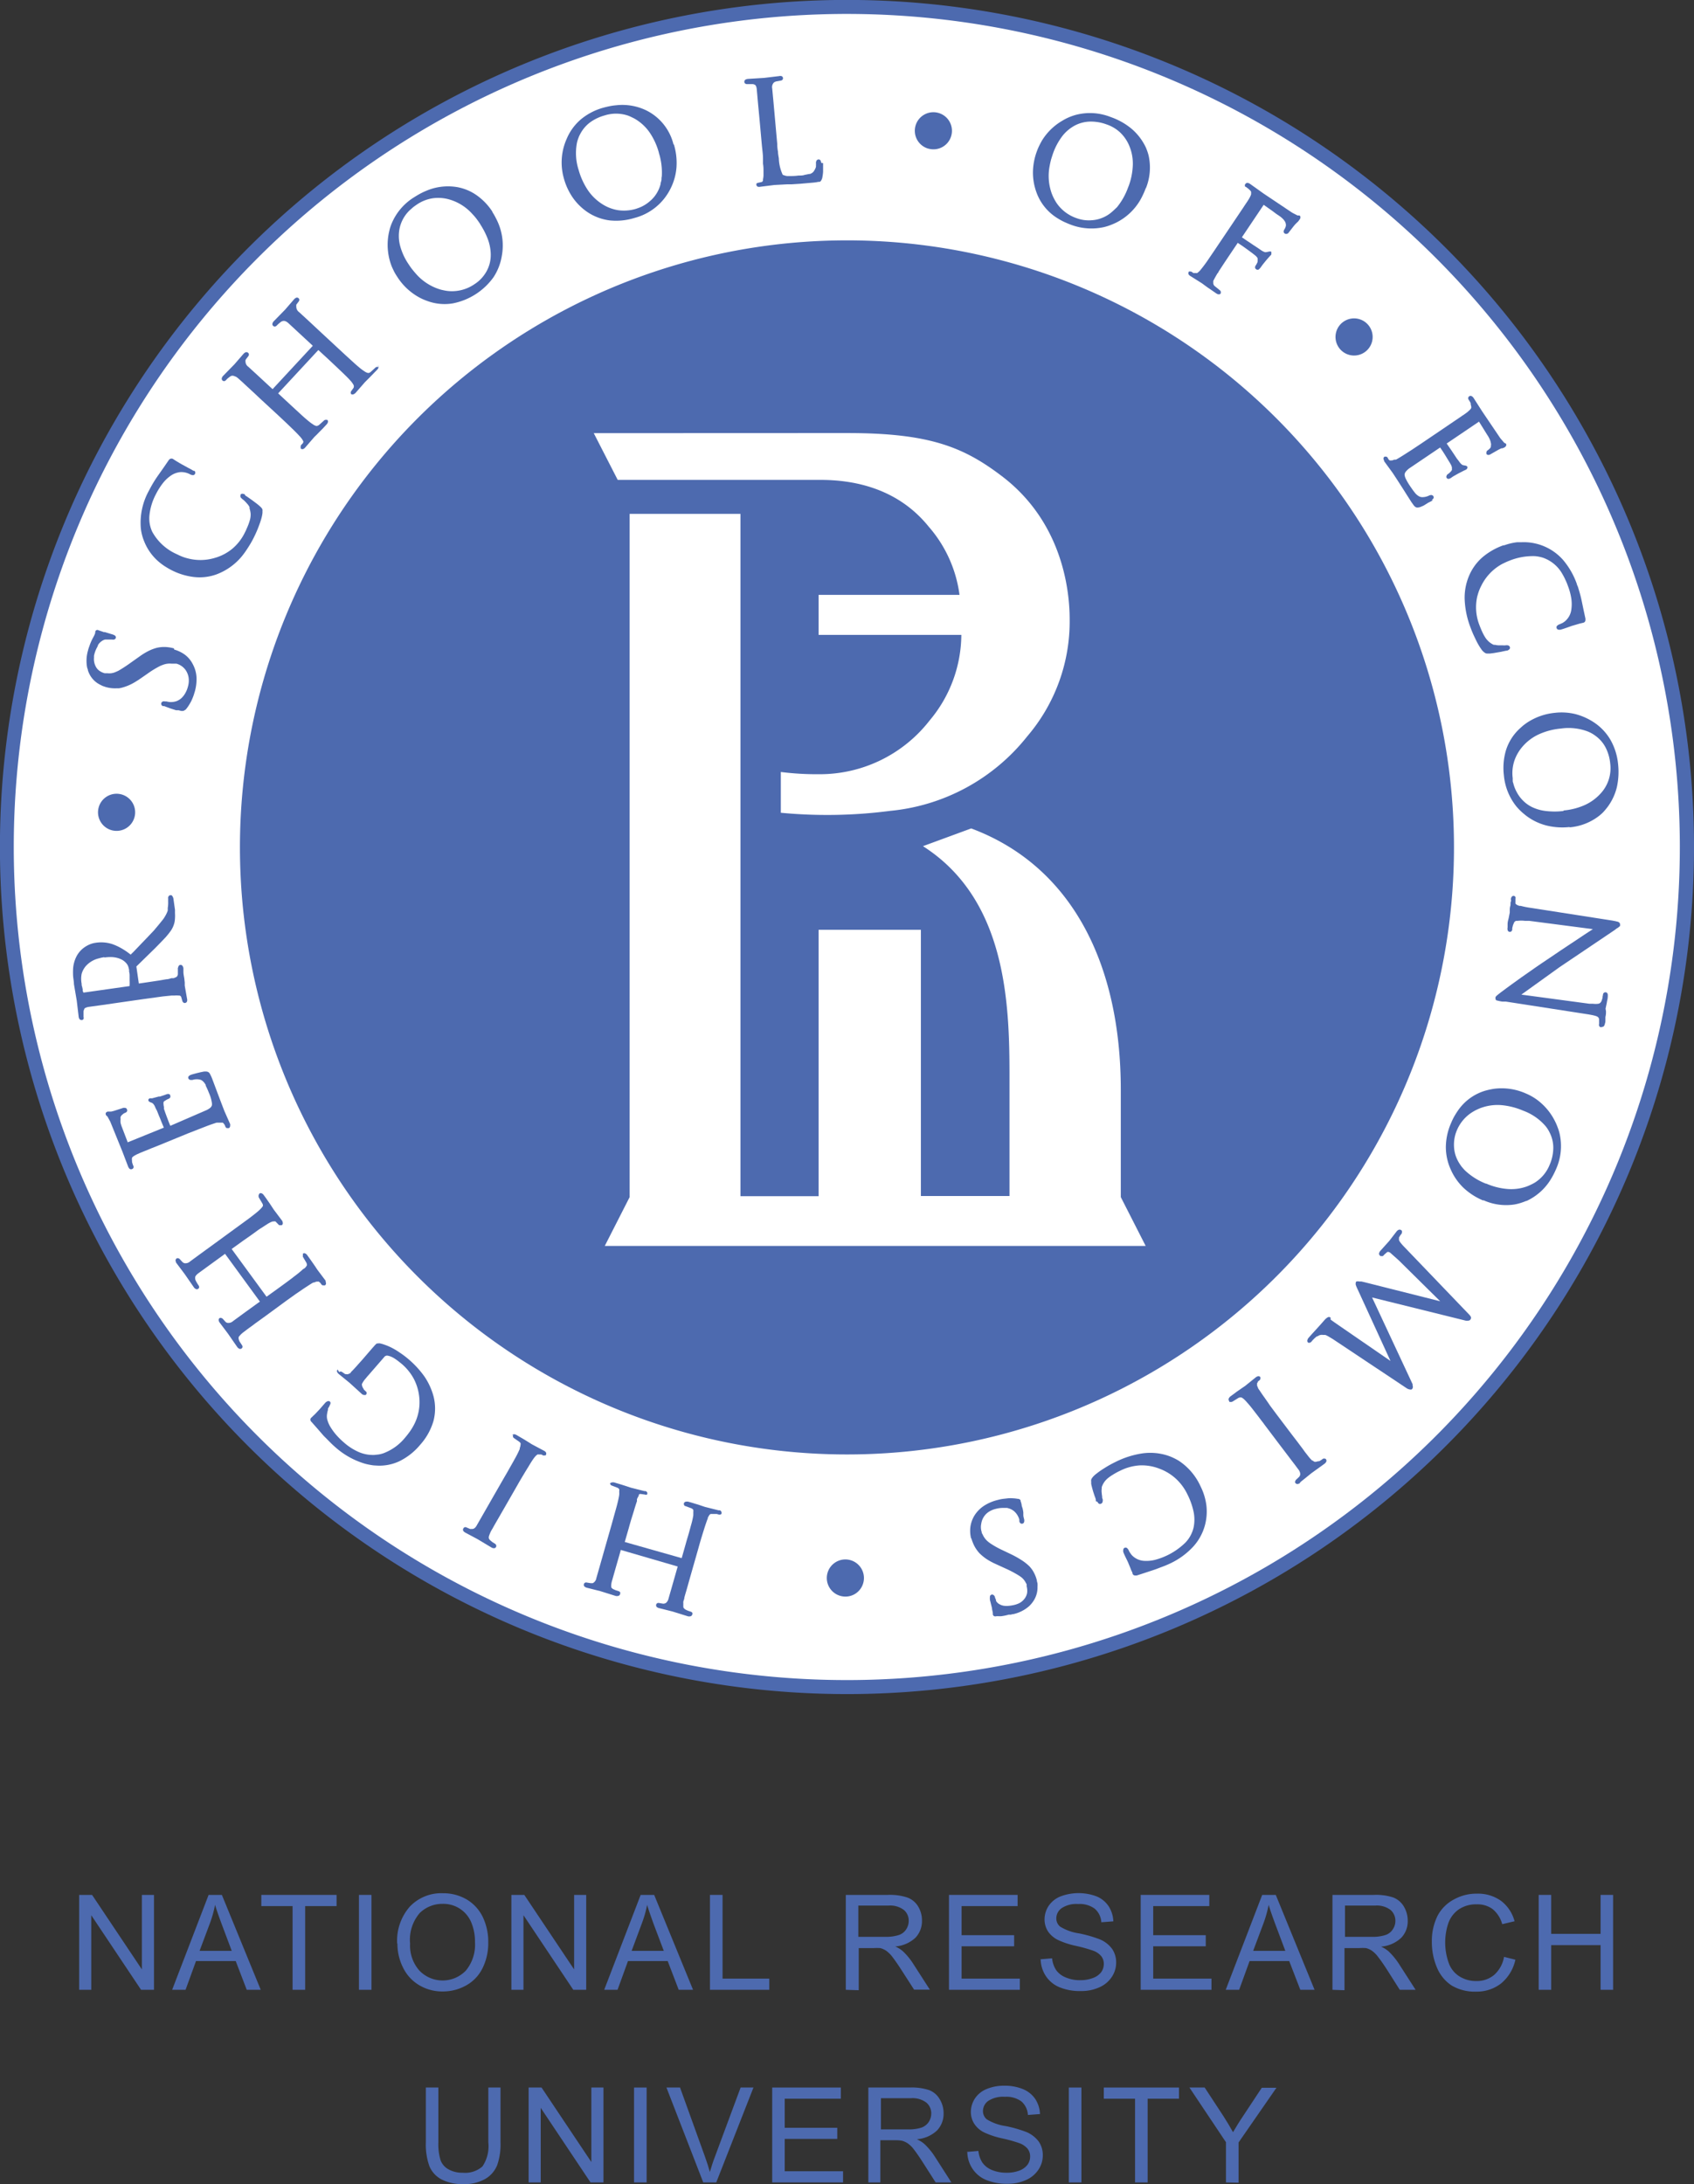 <svg id="Layer_1" data-name="Layer 1" xmlns="http://www.w3.org/2000/svg" viewBox="0 0 204.39 263.51"><rect x="0" y="0" width="204.39" height="263.51" fill="#333333" stroke="none"/><defs><style>.cls-1,.cls-3{fill:#4d6aaf;}.cls-1,.cls-2{fill-rule:evenodd;}.cls-2{fill:#fff;}</style></defs><title>logo_с_hse_cmyk_e</title><path class="cls-1" d="M586.92,482.39a102.2,102.2,0,1,1,101.7-102.68,102.2,102.2,0,0,1-101.7,102.68Z" transform="translate(-484.23 -278)"/><path class="cls-2" d="M586.91,480.7a100.51,100.51,0,1,1,100-101,100.52,100.52,0,0,1-100,101Z" transform="translate(-484.23 -278)"/><path class="cls-1" d="M497.68,378.16a2.24,2.24,0,1,1,2.77-1.54,2.24,2.24,0,0,1-2.77,1.54Z" transform="translate(-484.23 -278)"/><path class="cls-1" d="M585.61,470.54a2.24,2.24,0,1,1,2.77-1.53,2.23,2.23,0,0,1-2.77,1.53Z" transform="translate(-484.23 -278)"/><path class="cls-1" d="M596.22,295.93A2.24,2.24,0,1,1,599,294.4a2.23,2.23,0,0,1-2.76,1.53Z" transform="translate(-484.23 -278)"/><path class="cls-3" d="M583.54,297.68v0h0v.07h0v.1h0c0,.15,0,.35,0,.6v0h0v.14h0v.14h0a5,5,0,0,1-.08.62h0a1,1,0,0,1-.11.35h0a.5.5,0,0,1-.21.24h0l-.08,0-.09,0h0a5,5,0,0,1-.71.1l-1.46.13-1.09.07h-.28l-.26,0-1.51.08-1.68.21h0a.68.68,0,0,1-.3,0h0a.28.28,0,0,1-.19-.25v-.06l0-.05v0h0v0h0l0,0h0a.31.31,0,0,1,.19-.11l.49-.11h0l0,0h0a.36.36,0,0,0,.12-.18h0a.11.11,0,0,1,0-.06s0,0,0-.08a2.58,2.58,0,0,0,.06-.46h0c0-.13,0-.32,0-.55s0-.52-.06-.87v0l0-.29,0-.3c0-.56-.09-1.12-.14-1.67l-.27-3-.19-2-.15-1.68a1.59,1.59,0,0,0-.06-.34.72.72,0,0,0-.12-.21h0l0,0,0,0a.67.67,0,0,0-.3-.11h0l-.32,0-.35,0h0a.38.38,0,0,1-.22-.05.25.25,0,0,1-.13-.21h0a.3.3,0,0,1,.15-.29h0a.78.78,0,0,1,.28-.08h0l1.94-.12,1.84-.22h0a.53.53,0,0,1,.26,0,.27.27,0,0,1,.19.23h0a.26.26,0,0,1-.09.24h0a.4.4,0,0,1-.2.08l-.56.1h0l-.13.05-.11.07a.79.79,0,0,0-.21.72h0l.14,1.49.2,2.22.27,3h0q0,.48.09.93c0,.29.07.56.1.8a5.06,5.06,0,0,0,.48,2h0l0,0,.06,0a1.57,1.57,0,0,0,.47.13h.31c.27,0,.63,0,1.06-.06.28,0,.52,0,.74-.08l.54-.11h0l.11,0h0l.1-.05a.81.81,0,0,0,.39-.34h0l.12-.21h0a2.6,2.6,0,0,0,.1-.25h0v0h0l0-.08h0l0-.07a2.3,2.3,0,0,0,0-.32.54.54,0,0,1,.06-.27h0a.28.28,0,0,1,.24-.16h0a.26.26,0,0,1,.27.16.7.7,0,0,1,.06.25Z" transform="translate(-484.23 -278)"/><path class="cls-3" d="M565.53,295.4a7.68,7.68,0,0,1,.32,2.81,6.85,6.85,0,0,1-.75,2.61h0a6.73,6.73,0,0,1-4.33,3.48,7.51,7.51,0,0,1-3,.29,6.25,6.25,0,0,1-2.66-1h0a6.89,6.89,0,0,1-1.76-1.73,7.68,7.68,0,0,1-1.08-2.31h0c-.06-.23-.12-.45-.16-.68s-.07-.45-.09-.68h0a7,7,0,0,1,.58-3.43,6.28,6.28,0,0,1,1.73-2.37A7.25,7.25,0,0,1,557,291h0c.27-.07.54-.14.8-.19a7,7,0,0,1,.78-.11,6.63,6.63,0,0,1,3.69.65,6.24,6.24,0,0,1,3.23,4.11Zm-1.81,1a8.09,8.09,0,0,0-1.09-2.39,5.58,5.58,0,0,0-1.66-1.59h0a4.11,4.11,0,0,0-.51-.27,3.74,3.74,0,0,0-.51-.22h0a4.54,4.54,0,0,0-2.78,0,5.43,5.43,0,0,0-1.79.87,4.15,4.15,0,0,0-1.16,1.4v0a3.16,3.16,0,0,0-.22.5,3.68,3.68,0,0,0-.16.54,6.6,6.6,0,0,0,.21,3.28,8.49,8.49,0,0,0,1.1,2.41,5.89,5.89,0,0,0,1.66,1.64,5,5,0,0,0,2,.79,5.08,5.08,0,0,0,2.14-.16h0l.26-.09.24-.09a4.41,4.41,0,0,0,1.15-.71h0l.27-.24.24-.26a4,4,0,0,0,.82-1.59h0c0-.15.07-.3.1-.46s0-.32.05-.48a7.89,7.89,0,0,0-.35-2.82Z" transform="translate(-484.23 -278)"/><path class="cls-3" d="M543.61,303.54h0a6.71,6.71,0,0,1,.42.72,7.79,7.79,0,0,1,.34.72,6.92,6.92,0,0,1,.41,3.87,6.64,6.64,0,0,1-1,2.59,7.91,7.91,0,0,1-4.9,3.16h0a6,6,0,0,1-2.84-.2h0c-.22-.07-.43-.15-.65-.24a5.92,5.92,0,0,1-.62-.3h0a7.28,7.28,0,0,1-2.62-2.48h0q-.2-.3-.36-.6c-.1-.21-.2-.41-.29-.62a7.17,7.17,0,0,1-.45-3.46h0a6.81,6.81,0,0,1,.15-.83,5.16,5.16,0,0,1,.24-.79,6.81,6.81,0,0,1,2.77-3.29h0c.24-.15.47-.29.71-.42a7.79,7.79,0,0,1,.72-.34,6.66,6.66,0,0,1,3.72-.46,5.88,5.88,0,0,1,2.4,1,7.25,7.25,0,0,1,1.9,2Zm-1.43,1.51h0c-.15-.23-.3-.44-.45-.64a5.6,5.6,0,0,0-.49-.57,5.92,5.92,0,0,0-2.85-1.79h0a4.8,4.8,0,0,0-2-.12,4.63,4.63,0,0,0-1.82.72h0c-.17.11-.33.23-.48.34l-.43.38a4.25,4.25,0,0,0-1.24,2.3,4.63,4.63,0,0,0,.09,2,7.31,7.31,0,0,0,1,2.18h0c.15.23.3.45.46.65s.32.39.48.57a6.29,6.29,0,0,0,2.88,1.85h0c.2.06.41.1.61.14s.41.06.61.07a4.8,4.8,0,0,0,2.91-.83h0l.22-.15.21-.16a4.36,4.36,0,0,0,.89-1h0a4.08,4.08,0,0,0,.52-1.15,4.29,4.29,0,0,0,.14-1.25h0a5.64,5.64,0,0,0-.34-1.71,9.16,9.16,0,0,0-.94-1.84Z" transform="translate(-484.23 -278)"/><path class="cls-3" d="M529.81,322.05a.28.28,0,0,1,.08.31.55.55,0,0,1-.16.25h0l-.14.15h0l-.14.14-.6.62h0l-.32.32h0l-.27.27-1.11,1.27h0a.64.64,0,0,1-.23.17h0a.27.27,0,0,1-.3,0h0l-.05,0v-.06a.31.31,0,0,1,.06-.33l.28-.4v0h0v-.06h0a.36.36,0,0,0,0-.2h0a1.1,1.1,0,0,0-.13-.23h0a2,2,0,0,0-.21-.28h0l-.08-.09-.1-.11c-.19-.21-.47-.48-.82-.82l-.79-.75-.87-.82-1.27-1.17-4.85,5.23,1.26,1.17.8.74.76.7h0l.2.18h0l.19.17h0c.31.27.57.48.77.63h0l.12.08.1.07h0a1.13,1.13,0,0,0,.39.19h.09a.57.57,0,0,0,.28-.14l.57-.51a.31.31,0,0,1,.17-.09h.22l0,0h0a.28.28,0,0,1,.08.3h0a.61.61,0,0,1-.15.25h0l-.48.52-.4.4h0l-.32.33-.28.27-1.1,1.27h0a.69.69,0,0,1-.23.18.31.31,0,0,1-.32-.06l0,0V332a.44.44,0,0,1,0-.16.37.37,0,0,1,.08-.18l.16-.16v0h0l0,0h0l.07-.13h0l0,0v0h0a.33.33,0,0,0,0-.14h0v0l0,0h0a2.94,2.94,0,0,0-.18-.3,3.54,3.54,0,0,0-.33-.38c-.16-.18-.37-.39-.63-.65l-.85-.82-1-.94-2.23-2.06-.71-.67-.52-.48-.38-.35-.28-.26-.21-.2-.17-.15-.37-.33h0a1.42,1.42,0,0,0-.22-.16h0l-.07-.05-.07,0h0a.52.52,0,0,0-.23-.09.43.43,0,0,0-.19,0,.75.75,0,0,0-.2.1l-.25.19a2.72,2.72,0,0,0-.24.24h0a.44.44,0,0,1-.18.11.28.28,0,0,1-.23-.07h0a.28.28,0,0,1-.08-.31.61.61,0,0,1,.15-.25h0l1.36-1.39,1.1-1.27h0a.83.83,0,0,1,.24-.18.31.31,0,0,1,.32.06h0a.28.28,0,0,1,.09.24.41.41,0,0,1-.09.19l-.27.35a.61.61,0,0,0-.05.12h0a.27.27,0,0,0,0,.12.78.78,0,0,0,.34.66l1.09,1,1.63,1.51.21.19,4.85-5.23-.2-.19-1.49-1.38-1.24-1.15a1.56,1.56,0,0,0-.27-.2.79.79,0,0,0-.23-.08h-.12a.63.63,0,0,0-.3.12h0l-.07.05-.07.06a3.6,3.6,0,0,0-.36.33h0a.34.34,0,0,1-.19.11h0a.27.27,0,0,1-.24-.07h0a.28.28,0,0,1-.08-.31h0a.61.61,0,0,1,.15-.25h0l1.36-1.39,1.1-1.27h0a.79.79,0,0,1,.23-.17.27.27,0,0,1,.3.05h0a.25.25,0,0,1,.09.23.37.37,0,0,1-.09.19l-.27.36a.61.61,0,0,0,0,.12h0a.26.26,0,0,0,0,.11.8.8,0,0,0,.34.67l1.09,1,1.63,1.52,2.22,2.06.8.74.76.69c.25.23.46.42.66.58a5.78,5.78,0,0,0,.5.4h0l.12.08.1.07h0a1.35,1.35,0,0,0,.39.19.29.29,0,0,0,.16,0,.57.57,0,0,0,.21-.12l.57-.52a.3.3,0,0,1,.17-.08h.22l0,0Z" transform="translate(-484.23 -278)"/><path class="cls-3" d="M513.81,337.77l.29.19h0l.54.38.56.42h0c.16.13.29.23.37.31h0l.07.06h0l.06.06h0a.79.79,0,0,1,.2.29h0a.8.8,0,0,1,0,.18h0v.23h0a4.34,4.34,0,0,1-.12.61c-.06.22-.14.48-.25.77a13.54,13.54,0,0,1-.7,1.63h0c-.16.32-.33.62-.51.91s-.36.57-.54.82a7.28,7.28,0,0,1-3.46,2.68h0a6,6,0,0,1-2.66.31,7.93,7.93,0,0,1-2.79-.86h0c-.21-.11-.42-.23-.61-.35a5.72,5.72,0,0,1-.57-.39,6.27,6.27,0,0,1-2.05-2.67h0a5.79,5.79,0,0,1-.27-.8,5.64,5.64,0,0,1-.15-.82,8,8,0,0,1,1-4.57c.16-.31.33-.62.51-.92s.38-.6.59-.9l.62-.88.62-.9a.5.5,0,0,1,.21-.2.38.38,0,0,1,.31,0h0l.4.26.42.25h0l.12.07h0l.12.07h0l.66.36h0l.14.08h0l.14.07h0a3.87,3.87,0,0,1,.48.28h0s.05,0,.06,0l.05,0h0a.28.28,0,0,1,.09.37.27.27,0,0,1-.31.15h0a.87.87,0,0,1-.32-.11,2.19,2.19,0,0,0-1.14-.25,2.42,2.42,0,0,0-1.14.42h0a4.36,4.36,0,0,0-.95.89,7.94,7.94,0,0,0-.85,1.34,7,7,0,0,0-.78,2.48,3.79,3.79,0,0,0,.33,2.07,6.26,6.26,0,0,0,3,2.72h0a6.64,6.64,0,0,0,.62.28,5.1,5.1,0,0,0,.63.2,6,6,0,0,0,3.3-.05,5.79,5.79,0,0,0,2.13-1.12,5.93,5.93,0,0,0,1.49-1.93h0l.13-.26h0l.11-.26a6.64,6.64,0,0,0,.4-1.11,2.39,2.39,0,0,0,.06-.65,2.83,2.83,0,0,0-.13-.63h0l0-.08h0l0-.08a1.79,1.79,0,0,0-.32-.45c-.1-.12-.2-.22-.29-.31a2,2,0,0,0-.24-.2h0l-.07-.06-.06-.06a.33.33,0,0,1-.1-.39h0a.21.21,0,0,0,0-.06h0a.28.28,0,0,1,.22-.09.63.63,0,0,1,.21.05l.06,0Z" transform="translate(-484.23 -278)"/><path class="cls-3" d="M505.25,356.37a4,4,0,0,1,1.34.66,3.33,3.33,0,0,1,.91,1.12h0a3.75,3.75,0,0,1,.44,1.56,5.43,5.43,0,0,1-.22,1.78h0l-.06.18a1.54,1.54,0,0,1-.05.17,6.71,6.71,0,0,1-.34.82c-.1.18-.2.35-.31.52a4.17,4.17,0,0,1-.36.47l0,0h0l0,0h0l-.05,0a.37.37,0,0,1-.25.12h0a.63.63,0,0,1-.22,0h0l-.31-.08h0l-.16,0h0l-.14,0h0l-.63-.2-.81-.3h0l-.08,0h0l-.07,0a.3.3,0,0,1-.19-.36.29.29,0,0,1,.2-.2.43.43,0,0,1,.25,0h0l.1,0,.09,0h0a2.22,2.22,0,0,0,.38.07h0a2.12,2.12,0,0,0,.77-.09,1.82,1.82,0,0,0,.65-.39,2.42,2.42,0,0,0,.45-.58,3.1,3.1,0,0,0,.32-.78,2.62,2.62,0,0,0,.1-1,2.17,2.17,0,0,0-.27-.85h0a2,2,0,0,0-.12-.19,2,2,0,0,0-1.1-.75h0l-.19,0-.21,0-.2,0a2.31,2.31,0,0,0-.87.09h0l-.2.07-.23.09a11,11,0,0,0-1.47.88h0l-.82.57h0l-.38.26-.37.23a6,6,0,0,1-1.71.73h0l-.26.05-.26,0a4,4,0,0,1-1.35-.15h0l-.38-.13h0l-.34-.17a2.86,2.86,0,0,1-1.29-1.35h0v0h0a3.65,3.65,0,0,1-.14-.35c0-.12-.07-.24-.1-.37a4.42,4.42,0,0,1,.13-2.11h0c0-.08.05-.16.07-.24s.05-.14.08-.23h0a6.06,6.06,0,0,1,.47-1.06h0l.05-.1h0l.05-.09h0a2.7,2.7,0,0,0,.13-.33h0l0-.06a.14.14,0,0,0,0-.06h0A.27.27,0,0,1,496,354h0l.25.09h0l.36.12h0l.13.05.13,0h0l.85.26h0a1.33,1.33,0,0,1,.33.13.28.28,0,0,1,.15.32h0a.27.27,0,0,1-.21.19.51.51,0,0,1-.25,0h-.12l-.29,0h-.17l-.24,0h0a1.1,1.1,0,0,0-.4.18,1.56,1.56,0,0,0-.36.33h0l-.09.12h0L496,356a3.66,3.66,0,0,0-.38.91v0h0a2.25,2.25,0,0,0-.05.22h0l0,.22a1.92,1.92,0,0,0,.18,1h0a1.45,1.45,0,0,0,.43.55,2,2,0,0,0,.69.33h0l.18,0,.18,0a1.84,1.84,0,0,0,.87-.12h0l.19-.08h0l.22-.1a16.84,16.84,0,0,0,1.53-1l1.06-.75h0a7.59,7.59,0,0,1,1.05-.64,5.11,5.11,0,0,1,1-.38,3.92,3.92,0,0,1,1-.1,4.5,4.5,0,0,1,1.07.17Z" transform="translate(-484.23 -278)"/><path class="cls-3" d="M505.73,394.77c0-.15.07-.33.24-.35a.27.27,0,0,1,.29.13h0a.61.61,0,0,1,.1.28h0l0,.21h0l0,.2c0,.33.08.61.11.84h0l.05.46h0l0,.38.28,1.59h0a.55.55,0,0,1,0,.29h0a.29.29,0,0,1-.24.21h-.06l-.05,0a.43.43,0,0,1-.13-.09h0a.29.29,0,0,1-.09-.16l-.14-.48a.23.23,0,0,0-.07-.1.37.37,0,0,0-.14-.07h0l-.07,0h-.07a2,2,0,0,0-.44,0h-.19l-.16,0h0l-1.08.11-2.26.31-3,.43-2,.29-1.67.23a1.31,1.31,0,0,0-.33.09.56.56,0,0,0-.2.12h0l0,0h0l0,.05h0a.6.6,0,0,0-.1.31c0,.1,0,.2,0,.31s0,.23,0,.35h0a.32.32,0,0,1,0,.22.25.25,0,0,1-.21.14h0c-.21,0-.34-.11-.38-.41h0l-.23-1.93-.34-2h0c0-.34-.08-.66-.1-1a7.84,7.84,0,0,1,0-.84,3.53,3.53,0,0,1,.13-.78,3.75,3.75,0,0,1,.3-.76h0a3.08,3.08,0,0,1,.32-.48,3.19,3.19,0,0,1,.45-.45h0a3.39,3.39,0,0,1,.72-.44,2.75,2.75,0,0,1,.79-.23,4.33,4.33,0,0,1,2.06.17h0l.31.12.31.14a8.27,8.27,0,0,1,1.56,1l.09-.1.22-.21,1.07-1.12h0l.29-.3.25-.26.77-.81h0l.14-.15h0l.13-.16c.24-.28.49-.58.76-.92a3.76,3.76,0,0,0,.46-.66,3.19,3.19,0,0,0,.29-.63h0l0-.1,0-.11,0-.11h0a3,3,0,0,0,.05-.52h0a.17.17,0,0,0,0-.1h0v-.18h0c0-.07,0-.14,0-.19h0a.88.88,0,0,0,0-.16.38.38,0,0,1,.07-.28.26.26,0,0,1,.19-.1.25.25,0,0,1,.12,0,.18.18,0,0,1,.09.06h0a.83.83,0,0,1,.18.47l.17,1.21h0v0a.74.74,0,0,1,0,.19.9.9,0,0,1,0,.18,5.13,5.13,0,0,1,0,.72,3.05,3.05,0,0,1-.05.41h0a3.17,3.17,0,0,1-.12.41,3,3,0,0,1-.3.59,7.94,7.94,0,0,1-.51.66h0l-.1.12h0l-.13.14h0c-.26.28-.65.68-1.18,1.22h0l-2.26,2.21h0v0h0a.13.13,0,0,0,0,.06h0l.29,2,.36-.05,1.08-.16,1-.15.87-.15c.25,0,.46-.09.62-.13h0l.13,0h0l.12,0a1.53,1.53,0,0,0,.4-.18h0a.49.49,0,0,0,.13-.38h0l0-.76Zm-8.87-1.3h0l-.42.08-.38.1a3.07,3.07,0,0,0-1.47.9,2.51,2.51,0,0,0-.51.95,3.13,3.13,0,0,0,0,1.19c0,.12,0,.23.06.35a3,3,0,0,0,.07.32h0l0,.08,0,.08h0a1,1,0,0,0,.09.24h0l5.57-.79h0l0-.06h0v0a.13.13,0,0,0,0-.06,5,5,0,0,0,0-.53c0-.17,0-.35,0-.53s0-.36-.06-.54h0l0-.1h0l0-.11h0a3.52,3.52,0,0,0-.11-.44,1.34,1.34,0,0,0-.12-.24h0a1.37,1.37,0,0,0-.19-.23h0a1.81,1.81,0,0,0-.43-.33,2.6,2.6,0,0,0-.58-.23,3.22,3.22,0,0,0-.73-.1,5.38,5.38,0,0,0-.87.06Z" transform="translate(-484.23 -278)"/><path class="cls-3" d="M507.17,407.71l.3-.1.48-.13h0l.5-.12.4-.08h.2a.56.56,0,0,1,.41.14,1.21,1.21,0,0,1,.16.26,4.5,4.5,0,0,1,.19.42h0l.35.93h0l.3.8c.47,1.25.76,2,.85,2.23l.68,1.54h0v0h0a.54.54,0,0,1,0,.26.26.26,0,0,1-.16.25h0l-.06,0h-.15a.27.27,0,0,1-.19-.17h0l-.09-.22-.08-.11h0l-.06-.08-.09-.08h0l-.09,0h-.17l-.27,0h0l-.09,0-.13,0c-.25.08-.62.2-1.1.38h0l-1.11.43-1.28.5-2.8,1.15-.91.37-.66.26-.48.2-.35.14-.27.11-.2.08-.45.2-.25.13h0l-.24.16h0l-.1.11h0l0,0s0,0,0,.05a.77.77,0,0,0,0,.31h0v.08h0l0,.08h0a3.49,3.49,0,0,0,.15.46.27.27,0,0,1-.15.4.28.28,0,0,1-.31-.05h0a.83.83,0,0,1-.16-.25h0l-.69-1.81h0l-1.46-3.6-.34-.63-.08-.07-.1-.08,0,0,0-.05a.24.24,0,0,1,0-.27.5.5,0,0,1,.2-.13h0l.11,0,.19,0h.13a3.75,3.75,0,0,0,.39-.1l1.08-.35h0c.22,0,.36,0,.42.17a.28.28,0,0,1,0,.28.46.46,0,0,1-.2.15h0a.84.84,0,0,0-.23.12l-.2.17h0a.86.86,0,0,0-.13.2.71.71,0,0,0,0,.26h0a2,2,0,0,0,0,.47,4,4,0,0,0,.18.56h0l.68,1.78,4.36-1.77-.3-.72-.1-.26-.09-.22-.09-.21-.25-.63c-.07-.12-.11-.21-.14-.26h0a1.16,1.16,0,0,0-.07-.15,1.22,1.22,0,0,0-.21-.38.54.54,0,0,0-.19-.16l-.25-.1h0a.43.43,0,0,1-.18-.17l0-.06,0-.06h0v0h0l0,0a.33.33,0,0,1,.17-.16h0l.15,0h0l.14,0h0l.78-.21h0l.16,0h0l.14-.05h0c.24-.07.43-.14.59-.2h0l0,0h0a.6.6,0,0,1,.24-.06h0a.3.3,0,0,1,.26.11h0l0,.06h0a.3.3,0,0,1,0,.26.45.45,0,0,1-.18.15h0a1.69,1.69,0,0,0-.27.13h0a.91.91,0,0,0-.19.13h0l-.05,0,0,0h0a.51.51,0,0,0-.11.16h0a.85.85,0,0,0,0,.23,1.32,1.32,0,0,0,.05.32h0l0,.11h0l0,.12h0c.07.22.17.5.29.83h0l.07.19h0l.07.18h0c.11.3.22.58.34.86L509,412a2.26,2.26,0,0,0,.57-.32.67.67,0,0,0,.23-.33h0a.31.31,0,0,0,0-.1h0a.38.38,0,0,0,0-.15,4.43,4.43,0,0,0-.36-1.24h0l-.06-.15h0l-.06-.15h0c-.1-.23-.19-.42-.27-.58h0l0-.09-.05-.08h0a1.6,1.6,0,0,0-.28-.35h0a.34.34,0,0,0-.12-.09.57.57,0,0,0-.13-.08h0a1.7,1.7,0,0,0-1,0h0a.9.9,0,0,1-.27,0,.29.29,0,0,1-.24-.18h0a.25.25,0,0,1,.08-.3h0a.64.64,0,0,1,.22-.13Z" transform="translate(-484.23 -278)"/><path class="cls-3" d="M515.53,422a.29.29,0,0,1,.32,0,.55.55,0,0,1,.21.2c.15.2.29.39.41.57l.33.47h0l.25.38h0l.21.32,1,1.33h0l.05.07h0a.43.43,0,0,1,0,.07h0a.31.31,0,0,1-.08.41l-.05,0h-.22a.21.21,0,0,1-.15-.1l-.34-.35h0l0,0,0,0h0a.39.39,0,0,0-.22,0h0l-.06,0-.07,0a2.35,2.35,0,0,0-.44.2h0l-.11.06-.12.08h0c-.23.14-.55.36-1,.64l-.88.64-1,.7-1.39,1,4.21,5.76,1.39-1,.88-.64.82-.61h0l.21-.17h0l.2-.15c.33-.25.58-.46.77-.63h0l.1-.1L521,431a1.11,1.11,0,0,0,.26-.35h0v0s0,0,0-.05a.59.59,0,0,0-.09-.3l-.39-.66a.31.31,0,0,1,0-.17h0a.45.45,0,0,1,0-.16l0-.06,0,0a.29.29,0,0,1,.32,0,.65.65,0,0,1,.21.2l.41.57.33.47h0l.26.38h0l.21.32h0l1,1.33h0a.35.35,0,0,1,0,.08h0a.43.43,0,0,1,0,.07h0a.31.31,0,0,1-.08.41l-.05,0h-.18a.31.31,0,0,1-.2-.11h0l-.13-.19-.11-.09h0l-.07-.06h0l0,0,0,0h0a.26.26,0,0,0-.15,0l-.16,0-.25.1h0l-.09,0-.12.06h0c-.22.13-.54.34-1,.64l-1,.68-1.12.8-2.44,1.79-.8.58-.57.41h0l-.41.31h0l-.31.22h0l-.23.17-.18.14h0l-.12.09h0l-.12.09h0a3.68,3.68,0,0,0-.35.3h0l-.19.21a.33.33,0,0,0-.07.13h0a.06.06,0,0,1,0,0h0v.06a.58.58,0,0,0,.06.3c0,.09.09.18.14.27l.19.29h0a.37.37,0,0,1,.08.21.26.26,0,0,1-.12.22h0a.29.29,0,0,1-.32,0h0a.65.65,0,0,1-.21-.2h0l-1.1-1.59h0l-1-1.33h0a.59.59,0,0,1-.12-.26.28.28,0,0,1,.1-.29h0a.28.28,0,0,1,.25,0,.36.36,0,0,1,.18.13l.28.31h0a.28.28,0,0,0,.11.08.24.24,0,0,0,.1.05.82.82,0,0,0,.71-.21h0l1.2-.88,1.81-1.31h0l.23-.16-4.21-5.77-.22.17h0l-1.64,1.19-1.37,1a1.89,1.89,0,0,0-.25.23.88.88,0,0,0-.12.2h0s0,0,0,.06a.13.13,0,0,0,0,.06h0a.59.59,0,0,0,.06.31h0a2.6,2.6,0,0,0,.15.28,2.49,2.49,0,0,0,.19.3h0a.37.37,0,0,1,.08.21.26.26,0,0,1-.12.22.29.29,0,0,1-.32,0,.65.65,0,0,1-.21-.2h0l-1.1-1.59h0l-1-1.33h0a.18.18,0,0,1-.05-.07h0a.43.43,0,0,1,0-.07h0a.3.3,0,0,1,.08-.41h0a.28.28,0,0,1,.25,0,.34.34,0,0,1,.17.13l.29.31h0a.28.28,0,0,0,.11.08l.1.05a.82.82,0,0,0,.71-.21h0l1.2-.88,1.8-1.31,2.45-1.79h0l.88-.64.83-.61c.52-.39.92-.71,1.18-.95a4.08,4.08,0,0,0,.3-.31.81.81,0,0,0,.15-.23h0s0,0,0,0,0,0,0,0h0a.56.56,0,0,0-.09-.3l-.39-.66a.34.34,0,0,1-.05-.17h0v0h0v0h0a.51.51,0,0,1,0-.09l0-.05,0,0Z" transform="translate(-484.23 -278)"/><path class="cls-3" d="M525.15,443.55h0a.25.25,0,0,1,.2-.07h0a.34.34,0,0,1,.18.07h0l.35.24.06,0h0l.07,0h0a.35.35,0,0,0,.22,0l.17-.07a.65.65,0,0,0,.15-.1l0-.05h0l.06-.06c.12-.12.3-.3.52-.55h0l.13-.14h0l.12-.14.53-.59,1.26-1.46h0l.1-.11h0l.09-.1h0a2.44,2.44,0,0,1,.33-.33h0l.06,0h0l.06,0a.64.64,0,0,1,.31,0h0l.24.06.24.08a6.87,6.87,0,0,1,1.28.59h0l.25.15h0l.24.16a10.82,10.82,0,0,1,1.08.8,11.41,11.41,0,0,1,2,2.16,7.91,7.91,0,0,1,1.08,2.35,5.91,5.91,0,0,1,0,3,7.39,7.39,0,0,1-1.6,2.87,7.62,7.62,0,0,1-2.54,2,5.66,5.66,0,0,1-2.88.5h0c-.23,0-.47-.05-.7-.09a5.94,5.94,0,0,1-.7-.17,9.39,9.39,0,0,1-3.48-2h0l-.17-.15h0l-.17-.16c-.29-.28-.61-.62-1-1h0l-.2-.23-.2-.23c-.35-.41-.71-.81-1.06-1.21h0a.38.38,0,0,1-.14-.23.31.31,0,0,1,.07-.27h0a2.65,2.65,0,0,0,.25-.24c.1-.09.22-.2.34-.33l.46-.49.61-.7h0a.75.75,0,0,1,.27-.22.3.3,0,0,1,.33,0h0a.25.25,0,0,1,.07.29h0a.92.92,0,0,1-.11.23h0l0,0,0,.05h0a1.57,1.57,0,0,0-.18.31h0l0,.07h0l0,.07a2.39,2.39,0,0,0-.1.44h0a1.7,1.7,0,0,0,0,.66,3.55,3.55,0,0,0,.32.82,7,7,0,0,0,.7,1,8.75,8.75,0,0,0,1,1,6.78,6.78,0,0,0,1.78,1.15,4.27,4.27,0,0,0,1.76.36h.11l.56-.06a3.7,3.7,0,0,0,.55-.14,6.16,6.16,0,0,0,2.66-1.93h0c.18-.21.35-.43.51-.65a7.39,7.39,0,0,0,.42-.66,5.87,5.87,0,0,0,.74-3.58,6.09,6.09,0,0,0-.66-2.18,6.26,6.26,0,0,0-1.47-1.8h0l-.12-.1h0l-.13-.1h0a6,6,0,0,0-.62-.45h0l-.11-.07-.12-.06a2,2,0,0,0-.53-.19.44.44,0,0,0-.48.18l-1.92,2.21h0a2.59,2.59,0,0,0-.18.21l-.16.19a2.76,2.76,0,0,0-.41.62h0a.09.09,0,0,0,0,.05.06.06,0,0,0,0,.06.9.9,0,0,0,.2.47h0l0,0,0,.05a3,3,0,0,0,.31.3h0s0,0,0,0l0,0h0a.27.27,0,0,1,0,.33h0a.27.27,0,0,1-.08.07l-.09,0h0a.49.49,0,0,1-.39-.16h0l-1.44-1.31-1.3-1.06h0c-.24-.21-.28-.39-.14-.55Z" transform="translate(-484.23 -278)"/><path class="cls-3" d="M546,451.19a.31.31,0,0,1,.28-.15.79.79,0,0,1,.28.1h0l.19.11h0l.17.1c.29.17.54.31.74.44l.39.24h0l.33.21h0l1.48.79h0a.56.56,0,0,1,.23.19.27.27,0,0,1,0,.31l0,.06,0,0h-.05l-.08,0h0a.3.3,0,0,1-.21,0l-.21-.11h-.08l-.14,0h-.14a.12.12,0,0,0-.09,0l-.14.1a1.66,1.66,0,0,0-.18.19h0l-.06.07-.08.11h0c-.15.2-.36.53-.64,1-.18.29-.39.63-.61,1s-.45.75-.69,1.18l-1.51,2.63-.49.85-.35.61-.26.45-.19.33-.14.25-.11.2h0a3.1,3.1,0,0,0-.34.68h0a2.13,2.13,0,0,0-.09.27.4.4,0,0,0,0,.15h0a.06.06,0,0,0,0,0h0a.43.43,0,0,0,0,.05h0a.69.69,0,0,0,.18.25h0l.24.2.29.18h0a.41.41,0,0,1,.16.16h0a.28.28,0,0,1,0,.25h0a.27.27,0,0,1-.28.15h0a.57.57,0,0,1-.28-.09h0l-1.67-1-1.48-.79h0a.77.77,0,0,1-.23-.19h0a.29.29,0,0,1,0-.32h0a.27.27,0,0,1,.21-.15h0a.39.39,0,0,1,.2.05l.4.17a.35.35,0,0,0,.14,0h.12q.32,0,.57-.48h0l.74-1.29,1.11-1.94,1.51-2.63h0c.17-.28.35-.6.54-.94l.51-.9h0l.13-.24.12-.21h0c.2-.37.34-.66.44-.89h0l.06-.12a.83.83,0,0,1,0-.12,1.27,1.27,0,0,0,.1-.43.37.37,0,0,0,0-.16.81.81,0,0,0-.16-.17l-.63-.44a.33.33,0,0,1-.12-.14h0a.41.41,0,0,1,0-.16v-.06l0-.05Z" transform="translate(-484.23 -278)"/><path class="cls-3" d="M557.81,457.07a.27.27,0,0,1,.24-.21.6.6,0,0,1,.29,0h0l.68.2.54.17h0l.43.14h0l.36.12,1.63.41h0l.08,0h0l.07,0h0c.18.09.24.21.19.37v.05l-.05,0h0l0,0h0a.28.28,0,0,1-.23,0l-.5-.07-.12,0a.35.35,0,0,0-.12.1h0l0,.05h0l0,.06h0a2.68,2.68,0,0,0-.22.42h0l0,.11a.78.78,0,0,1,0,.14h0c-.09.25-.21.62-.35,1.1h0c-.11.36-.22.71-.31,1s-.21.71-.33,1.15h0l-.48,1.66,6.87,1.95.47-1.66c.11-.4.21-.74.29-1s.2-.7.28-1h0l.07-.26h0l.07-.24h0a9.18,9.18,0,0,0,.22-1v0a.69.69,0,0,0,0-.13,2,2,0,0,0,0-.23,1.47,1.47,0,0,0,0-.31h0a.06.06,0,0,0,0,0l0,0a.58.58,0,0,0-.25-.19l-.72-.27h0l0,0h0l-.05,0h0a.43.43,0,0,1-.12-.2l0-.05,0-.06a.29.29,0,0,1,.24-.21.77.77,0,0,1,.29,0h0c.25.07.48.13.68.2l.54.16h0l.44.15h0l.36.12,1.64.41h0l.08,0,.08,0h0a.32.32,0,0,1,.19.38l0,.05,0,0a.41.41,0,0,1-.14.08.32.32,0,0,1-.19,0l-.23-.07H570a.23.23,0,0,0-.12.06h0l-.11.13h0c0,.06-.08.14-.13.23h0a.36.36,0,0,0,0,.09h0l-.05.12c-.09.24-.22.61-.38,1.11-.1.32-.22.7-.35,1.13s-.25.85-.38,1.32h0l-.83,2.91-.27.95-.19.68-.14.49h0l-.11.37h0l-.08.28-.06.22c0,.18-.09.34-.12.47a1.16,1.16,0,0,0,0,.27h0a1.52,1.52,0,0,0,0,.28h0a.46.46,0,0,0,0,.14.39.39,0,0,0,.1.16.72.72,0,0,0,.19.14,2.51,2.51,0,0,0,.28.13h0l.32.11h0a.29.29,0,0,1,.18.12.26.26,0,0,1,0,.23h0a.29.29,0,0,1-.23.21h0a.72.72,0,0,1-.28,0h0l-1.86-.58-1.63-.41h0a.7.7,0,0,1-.26-.12.29.29,0,0,1-.09-.3h0a.27.27,0,0,1,.17-.19.41.41,0,0,1,.22,0l.42.07a.56.56,0,0,0,.41-.12h0a1,1,0,0,0,.28-.52l.41-1.43.61-2.14.08-.27-6.87-2-.07.27h0l-.56,1.95-.46,1.62a2.73,2.73,0,0,0-.06.34.75.75,0,0,0,0,.23h0s0,0,0,.05h0l0,.05h0a.64.64,0,0,0,.24.22h0l.29.13.34.11h0a.35.35,0,0,1,.19.12h0a.28.28,0,0,1,0,.25.28.28,0,0,1-.24.21.62.62,0,0,1-.29,0h0l-1.85-.58-1.63-.41h0a.78.78,0,0,1-.26-.13.28.28,0,0,1-.09-.3h0a.27.27,0,0,1,.17-.19h0a.37.37,0,0,1,.21,0l.43.07h.14l.12,0h0a.81.81,0,0,0,.43-.6l.41-1.43.61-2.15.83-2.91c.11-.4.21-.75.29-1.05l.28-1h0l.07-.26h0l.06-.24h0c.1-.4.17-.72.21-1a2.58,2.58,0,0,0,0-.43.7.7,0,0,0,0-.27h0s0,0,0,0h0s0,0,0,0h0a.5.5,0,0,0-.25-.19l-.73-.28h0l0,0h0l0,0h0a.53.53,0,0,1-.12-.21l0-.05,0-.05Z" transform="translate(-484.23 -278)"/><path class="cls-3" d="M601.41,463.66a3.81,3.81,0,0,1-.09-1.49,3.63,3.63,0,0,1,.5-1.35,3.9,3.9,0,0,1,1.14-1.15,5.33,5.33,0,0,1,1.66-.7,4.26,4.26,0,0,1,.62-.13l.61-.07a4.12,4.12,0,0,1,.61,0h0a4.12,4.12,0,0,1,.59.07h0l.07,0h0a.43.43,0,0,1,.25.17h0l0,.05,0,.05a2.94,2.94,0,0,1,.12.4h0c0,.18.09.36.13.52s.06.31.08.44h0l0,.31c0,.21.08.44.1.53h0a.7.7,0,0,1,0,.29.27.27,0,0,1-.21.23h0a.27.27,0,0,1-.26-.07h0a.42.42,0,0,1-.11-.22h0l0-.09h0l0-.1a1.69,1.69,0,0,0-.14-.37h0a2,2,0,0,0-.47-.63,1.79,1.79,0,0,0-.65-.36h0l-.21-.06-.19,0-.2,0a3.43,3.43,0,0,0-1,.12,2.65,2.65,0,0,0-.9.4h0a2,2,0,0,0-.59.66h0a2.09,2.09,0,0,0-.25.74,1.93,1.93,0,0,0,0,.79h0l.06.22c0,.07,0,.14.08.2h0a2.34,2.34,0,0,0,.58.85h0l.16.14.19.14h0a10.59,10.59,0,0,0,1.5.84h0l.9.43h0a11.71,11.71,0,0,1,1.35.74,6.1,6.1,0,0,1,1,.78h0l.17.2.16.21h0a4.06,4.06,0,0,1,.56,1.27h0c0,.13.06.26.08.39a2.43,2.43,0,0,1,0,.38,2.94,2.94,0,0,1-.53,1.79h0a3.39,3.39,0,0,1-.5.58,4.3,4.3,0,0,1-1.91.95h0l-.07,0h0l-.23.06-.24,0h0A5.91,5.91,0,0,1,605,473h-.23a1.83,1.83,0,0,0-.33,0h0a.49.49,0,0,1-.24,0h0a.32.32,0,0,1-.18-.21h0v0h0v-.06h0l0-.07h0c0-.14-.05-.3-.09-.5h0c0-.15-.06-.32-.1-.5l-.16-.63a2,2,0,0,1,0-.36.27.27,0,0,1,.21-.28h0a.29.29,0,0,1,.27.09h0a.51.51,0,0,1,.13.21h0v0l0,.05h0a2.57,2.57,0,0,0,.12.27h0l0,.07h0l0,.06h0a1,1,0,0,0,.16.21h0l.08.08.1.07a1.53,1.53,0,0,0,.64.24,2.87,2.87,0,0,0,.6,0,4.89,4.89,0,0,0,.7-.12h0l.22-.07.21-.08h0a1.9,1.9,0,0,0,.79-.66h0a1.59,1.59,0,0,0,.26-.65,2.07,2.07,0,0,0-.06-.77h0a1.33,1.33,0,0,0,0-.19c0-.05,0-.11-.07-.17a2,2,0,0,0-.54-.71h0l-.16-.12h0l-.2-.13a13.4,13.4,0,0,0-1.62-.85l-1.18-.54a7.81,7.81,0,0,1-1.08-.59,6,6,0,0,1-.84-.69,4.26,4.26,0,0,1-.6-.84,5.14,5.14,0,0,1-.39-1Z" transform="translate(-484.23 -278)"/><path class="cls-3" d="M616.45,459.12h0a.14.14,0,0,1,0-.06h0l0-.08h0c0-.16-.14-.42-.25-.8h0c-.09-.26-.15-.49-.2-.68s-.09-.35-.11-.47v0h0a.34.34,0,0,1,0-.09h0a1.54,1.54,0,0,1,0-.19.48.48,0,0,1,0-.22.51.51,0,0,1,.08-.17,1.82,1.82,0,0,1,.14-.19h0a3.14,3.14,0,0,1,.45-.4c.19-.15.41-.31.67-.48h0l.22-.14.21-.13a12.21,12.21,0,0,1,1.11-.61h0a10.78,10.78,0,0,1,3.3-1.06,6.83,6.83,0,0,1,3,.25h0a6.15,6.15,0,0,1,.71.28,7,7,0,0,1,.66.35,7.31,7.31,0,0,1,2.64,3.09,7.18,7.18,0,0,1,.71,2.33,6.4,6.4,0,0,1-.17,2.34,6.25,6.25,0,0,1-1.44,2.63,9,9,0,0,1-2.74,2c-.32.15-.64.29-1,.42s-.66.26-1,.37l-1,.33-1.05.34-.06,0h-.09a.34.34,0,0,1-.36-.2h0c0-.15-.11-.3-.17-.45s-.11-.3-.18-.46h0l-.19-.46h0c-.07-.16-.15-.32-.23-.48s-.17-.35-.22-.47h0a2.15,2.15,0,0,1-.13-.32h0a.61.61,0,0,1,0-.25h0a.26.26,0,0,1,.15-.24h0a.28.28,0,0,1,.34.06h0a.86.86,0,0,1,.19.29h0a1.49,1.49,0,0,0,.18.3,1.79,1.79,0,0,0,.2.26,2.22,2.22,0,0,0,1.54.66,4.25,4.25,0,0,0,1.29-.14,8.25,8.25,0,0,0,3.6-2.06h0a3.91,3.91,0,0,0,1-1.86,4.7,4.7,0,0,0,0-1.83,8.57,8.57,0,0,0-.76-2.15,6.18,6.18,0,0,0-1.39-1.88,6,6,0,0,0-2-1.21,5.79,5.79,0,0,0-2.37-.39,6.15,6.15,0,0,0-2.36.65,7.55,7.55,0,0,0-.86.47h0a5.06,5.06,0,0,0-.64.45h0a2.3,2.3,0,0,0-.71,1.06h0s0,.05,0,.08h0s0,.06,0,.09a1.91,1.91,0,0,0,0,.54h0a3.83,3.83,0,0,0,.05.41h0c0,.12,0,.22.06.31a.63.63,0,0,1,0,.29.3.3,0,0,1-.17.26h0a.28.28,0,0,1-.3,0h0a.66.66,0,0,1-.16-.22Z" transform="translate(-484.23 -278)"/><path class="cls-3" d="M632.51,447a.31.31,0,0,1,0-.32.68.68,0,0,1,.2-.22l.57-.42c.15-.12.31-.23.46-.33h0l.37-.26.33-.22,1.3-1.05h0a.7.7,0,0,1,.26-.13h0a.28.28,0,0,1,.3.11l0,.05v.08h0v.07h0v0a.42.42,0,0,1-.11.18h0l-.1.07h0l-.09.07,0,.07h0l-.09.12h0l0,0h0l0,0h0a.24.24,0,0,0,0,.14h0a.41.41,0,0,0,0,.17h0a2.08,2.08,0,0,0,.1.24h0c0,.09.13.23.26.43s.3.45.51.74h0c.2.29.44.62.69,1l.82,1.1,1.83,2.42.6.78.42.56h0l.31.41h0l.22.31h0l.18.23h0l.14.18h0l.1.13h0l.09.11h0a4.48,4.48,0,0,0,.31.34h0l.07.06h0l.06,0h0a.74.74,0,0,0,.21.14.4.4,0,0,0,.19,0,.66.66,0,0,0,.22-.06h0l.08,0h0l.07,0h0a3.1,3.1,0,0,0,.41-.26h0a.27.27,0,0,1,.1-.06.22.22,0,0,1,.11,0l.11,0h0a.36.36,0,0,1,.11.1h0a.29.29,0,0,1,0,.31h0a.72.72,0,0,1-.19.21h0l-1.58,1.14-1.3,1.05h0L641,457l-.07,0a.31.31,0,0,1-.41-.08h0a.23.23,0,0,1,0-.24h0a.36.36,0,0,1,.12-.18l.31-.29a.52.52,0,0,0,.16-.4,1,1,0,0,0-.24-.54l-.47-.63-.43-.56h0l-.21-.28h0l-1.14-1.5-1.82-2.41h0l-.18-.25h0l-.19-.24c-.32-.43-.63-.83-.91-1.19s-.39-.5-.55-.69l-.42-.48h0l-.1-.1h0l-.09-.09h0a1.37,1.37,0,0,0-.35-.25h-.09a.52.52,0,0,0-.3.08l-.66.41h0l-.11.05h-.09a.31.31,0,0,1-.13,0l-.06,0,0,0Z" transform="translate(-484.23 -278)"/><path class="cls-3" d="M642.07,440a.31.31,0,0,1-.09-.34h0a.7.7,0,0,1,.18-.3h0s.13-.15.28-.32l.62-.68h0l.21-.23h0l.19-.21h0l.61-.69h0a1.38,1.38,0,0,1,.32-.27h0a.3.3,0,0,1,.37,0h0s0,0,0,0h0l0,0h0a.33.33,0,0,1,0,.22.57.57,0,0,0,.11.1l.39.28h0L652,442.2l-3.94-8.59h0c-.07-.14-.12-.26-.17-.37h0l-.09-.24h0v0h0s0,0,0-.06a.13.13,0,0,1,0-.06.36.36,0,0,1,.08-.27h0a.1.1,0,0,1,0,0l.05,0h0a.49.49,0,0,1,.28,0l.27,0,.39.09h0l9.13,2.3-5-4.94-1-.89a.56.56,0,0,0-.23-.12.25.25,0,0,0-.14,0h0l-.07.05h0l-.06.05h0l-.24.21h0l0,0,0,0h0l-.11.12h0a.22.22,0,0,1-.09.07h0l-.09,0h-.17l-.07-.06h0a.3.3,0,0,1-.1-.31.74.74,0,0,1,.15-.27h0l1.07-1.19.88-1.14h0a.63.63,0,0,1,.25-.2h0a.29.29,0,0,1,.32.05l.08.06v.09c0,.06,0,.11,0,.15a.42.42,0,0,1-.07.15h0l-.15.19h0c0,.07-.09.14-.13.22h0l0,.05a.29.29,0,0,0,0,.09h0a.75.75,0,0,0,0,.2h0a1.28,1.28,0,0,0,.2.32,6,6,0,0,0,.47.53h0l7.81,8.14h0l.07.08.05.07h0a.34.34,0,0,1,0,.45h0l-.06.06a.44.44,0,0,1-.23.06.77.77,0,0,1-.25,0l-11.31-2.8,4.89,10.47h0l0,.08h0a.13.13,0,0,1,0,.08h0a.4.4,0,0,1-.05.4h0a.25.25,0,0,1-.1.08l-.11,0a1,1,0,0,1-.52-.2l-8.86-5.9-.52-.31a3,3,0,0,0-.37-.18h0l-.15,0h0l-.14,0a.82.82,0,0,0-.58.12h0l-.08.05h0l-.07,0h0c-.11.08-.21.17-.3.25h0l-.18.18a2.31,2.31,0,0,0-.16.19h0a.48.48,0,0,1-.17.13.28.28,0,0,1-.25,0Z" transform="translate(-484.23 -278)"/><path class="cls-3" d="M663.21,422.85a7.9,7.9,0,0,1-2.38-1.52,6.9,6.9,0,0,1-1.56-2.23h0a6.58,6.58,0,0,1-.59-2.73,7.37,7.37,0,0,1,.61-2.83h0a8.88,8.88,0,0,1,.39-.82c.15-.26.3-.5.46-.73a6.1,6.1,0,0,1,3.3-2.4h0c.22-.06.45-.12.68-.16a5.06,5.06,0,0,1,.68-.1,7.18,7.18,0,0,1,3.54.6,6.6,6.6,0,0,1,2,1.31,7.16,7.16,0,0,1,1.49,2h0l0,0h0a6.59,6.59,0,0,1,.34.78,5.4,5.4,0,0,1,.24.78h0A6.79,6.79,0,0,1,672,419h0c-.11.26-.23.51-.35.74s-.26.47-.4.69a6.75,6.75,0,0,1-2.84,2.47h0l-.06,0h0a6.37,6.37,0,0,1-.69.25,5.94,5.94,0,0,1-.7.17,6.64,6.64,0,0,1-3.78-.53Zm.34-2.05a8,8,0,0,0,2.55.65,5.6,5.6,0,0,0,2.28-.28h0a4.38,4.38,0,0,0,.54-.23h0c.18-.08.34-.17.5-.26a4.54,4.54,0,0,0,1.78-2.14,5.22,5.22,0,0,0,.44-1.93,4,4,0,0,0-.35-1.78h0a4.52,4.52,0,0,0-.25-.49,3.76,3.76,0,0,0-.32-.46A6.52,6.52,0,0,0,668,412a8.57,8.57,0,0,0-2.56-.66h0a5.79,5.79,0,0,0-2.32.26h0a4.24,4.24,0,0,0-.59.23,4.58,4.58,0,0,0-.54.28,4.73,4.73,0,0,0-2,2.31h0l0,0h0a2.34,2.34,0,0,0-.09.24,2.41,2.41,0,0,0-.08.25,4.48,4.48,0,0,0-.16,1.31h0a4.17,4.17,0,0,0,.21,1.23h0a4.43,4.43,0,0,0,.58,1.12h0a2.48,2.48,0,0,0,.29.37,3.61,3.61,0,0,0,.33.35,7.89,7.89,0,0,0,2.42,1.51Z" transform="translate(-484.23 -278)"/><path class="cls-3" d="M677.4,401.94a.29.29,0,0,1-.23-.18.5.5,0,0,1,0-.25h0a1.25,1.25,0,0,0,0-.21V401a.52.52,0,0,0-.06-.2.51.51,0,0,0-.15-.14h0a1.41,1.41,0,0,0-.37-.13c-.18-.05-.41-.09-.68-.14l-10-1.55h0l-.23,0h0l-.2,0a5,5,0,0,1-.62-.13h0l-.05,0,0,0h0a.28.28,0,0,1-.14-.3h0l0-.06,0-.06a1.55,1.55,0,0,1,.26-.26h0l.42-.33h0l.62-.46.6-.44,1.25-.9,1.66-1.16c.59-.41,1.19-.81,1.8-1.22h0l1.27-.86,1.37-.91,1.5-1,1-.65-7.68-1h0l-.28,0-.24,0a3.72,3.72,0,0,0-.88,0h0l-.1,0-.08,0h0a.41.41,0,0,0-.25.21l-.11.26a1.66,1.66,0,0,0-.06.21h0l-.05.2h0c0,.07,0,.13,0,.18h0a.34.34,0,0,1-.09.19h0a.27.27,0,0,1-.23.08h0a.28.28,0,0,1-.24-.23.77.77,0,0,1,0-.31h0l0-.2h0l0-.18h0c0-.31.09-.56.13-.74h0l.07-.36h0l.06-.3s0-.12,0-.26,0-.33.06-.53,0-.42.07-.54,0-.23,0-.3h0a.71.71,0,0,1,.09-.26h0a.29.29,0,0,1,.28-.13h0a.28.28,0,0,1,.19.14h0a.45.45,0,0,1,0,.2h0v0c0,.08,0,.15,0,.2h0v0h0v0h0s0,0,0,.06h0s0,.08,0,.14v0h0a1.37,1.37,0,0,0,0,.19h0s0,0,0,0h0l0,0h0a.69.69,0,0,0,.33.22h0l.13.05.16,0a9.77,9.77,0,0,0,1.27.25l9.75,1.52h0l.43.08.28.07a.44.44,0,0,1,.2.13.35.35,0,0,1,.07.26h0l0,.06h0l0,.05h0a1.81,1.81,0,0,1-.23.2h0l-.22.14h0c-.05.05-.12.09-.19.15h0l-6.68,4.5h0L667.79,398l8.19,1.1h0l.23,0,.2,0a2.49,2.49,0,0,0,.68,0h0a.51.51,0,0,0,.22-.11h0a.67.67,0,0,0,.16-.24l.06-.18h0l.06-.21h0l0-.06h0v-.06h0a1.38,1.38,0,0,0,.05-.25h0a.3.3,0,0,1,.1-.2.32.32,0,0,1,.23-.07h0a.28.28,0,0,1,.24.25,1.2,1.2,0,0,1,0,.32h0c0,.22-.07.41-.09.56s-.06.33-.09.46h0l-.08.39h0L678,400h0v.06h0v.06h0c0,.12,0,.31-.07.59v.17h0l0,.13c0,.22,0,.37-.05.44h0a.83.83,0,0,1-.09.29h0a.29.29,0,0,1-.29.16Z" transform="translate(-484.23 -278)"/><path class="cls-3" d="M673.62,377.78a8,8,0,0,1-2.83-.19,6.84,6.84,0,0,1-2.44-1.19h0c-.21-.17-.42-.34-.61-.52a7.27,7.27,0,0,1-.54-.57,7,7,0,0,1-1.52-3.78,7.49,7.49,0,0,1,.25-3,6,6,0,0,1,1.47-2.44h0c.16-.16.34-.32.51-.47s.37-.29.55-.42a7.37,7.37,0,0,1,3.4-1.2,7,7,0,0,1,2.43.15,7.5,7.5,0,0,1,2.25,1h0a6.38,6.38,0,0,1,2,2.11,7.32,7.32,0,0,1,.92,2.93,8.52,8.52,0,0,1-.15,2.79,6.6,6.6,0,0,1-1.11,2.37h0c-.15.2-.31.39-.47.57s-.35.34-.53.49a6.75,6.75,0,0,1-3.6,1.41Zm-.7-2a8,8,0,0,0,2.54-.66,5.79,5.79,0,0,0,1.86-1.35h0a4.48,4.48,0,0,0,1.19-3.66,5.33,5.33,0,0,0-.55-1.91,4,4,0,0,0-1.17-1.38h0a4.63,4.63,0,0,0-.46-.31,4.81,4.81,0,0,0-.51-.25,6.53,6.53,0,0,0-3.27-.36,8.21,8.21,0,0,0-2.57.66,5.77,5.77,0,0,0-1.9,1.35h0a6.26,6.26,0,0,0-.41.49h0q-.18.25-.33.51a4.73,4.73,0,0,0-.59,3h0a2.51,2.51,0,0,0,0,.27c0,.08,0,.17.05.26h0a4.61,4.61,0,0,0,.5,1.25h0a4.2,4.2,0,0,0,.79,1,4,4,0,0,0,1,.69h0a5.21,5.21,0,0,0,1.68.47,8.94,8.94,0,0,0,2.07,0Z" transform="translate(-484.23 -278)"/><path class="cls-3" d="M666.13,356.5h0l-.06,0h0l-.08,0h0l-.82.17h0l-.7.12-.47.06h-.31a.54.54,0,0,1-.24-.05h0l-.15-.1-.17-.15h0l-.1-.12h0l-.1-.14h0a8,8,0,0,1-.56-.95h0l-.11-.23-.11-.23a12.54,12.54,0,0,1-.49-1.16,10.61,10.61,0,0,1-.71-3.39,6.75,6.75,0,0,1,.56-2.93,6.1,6.1,0,0,1,1.58-2.16,8.07,8.07,0,0,1,2.53-1.45h0l.11,0h0a6.8,6.8,0,0,1,1.56-.37l.51,0a6.33,6.33,0,0,1,5,2.11,9.27,9.27,0,0,1,1.69,2.94h0c0,.09.07.19.1.27s.06.17.09.28a14.62,14.62,0,0,1,.39,1.48l.22,1.06.23,1.07a.19.19,0,0,1,0,.07.25.25,0,0,1,0,.08h0a.33.33,0,0,1-.24.35h0l-.47.11-.47.14h0l-.48.14-.5.18h0l-.5.17h0l-.33.1h0a.78.78,0,0,1-.26,0h0a.26.26,0,0,1-.22-.18h0a.27.27,0,0,1,.1-.33.92.92,0,0,1,.3-.16h0l.33-.15L673,353a2.2,2.2,0,0,0,.82-1.46,4.71,4.71,0,0,0,0-1.3,7.22,7.22,0,0,0-.41-1.54h0a6.5,6.5,0,0,0-.31-.75,6.75,6.75,0,0,0-.34-.66,4.31,4.31,0,0,0-2.36-2h0a3.59,3.59,0,0,0-.47-.12,4,4,0,0,0-.5-.07,7.56,7.56,0,0,0-3.06.54h0c-.21.08-.42.17-.62.27a4.54,4.54,0,0,0-.58.31,6,6,0,0,0-2.22,2.46h0v0h0a5.78,5.78,0,0,0-.28.63c-.08.22-.14.44-.2.65a5.9,5.9,0,0,0,.25,3.43c.13.34.25.64.38.91a5.32,5.32,0,0,0,.38.68h0l.11.15.12.13a2.25,2.25,0,0,0,.75.54h0l.08,0,.09,0a1.88,1.88,0,0,0,.51.06h.42a1.42,1.42,0,0,0,.31,0,1,1,0,0,1,.29,0,.32.32,0,0,1,.24.19h0a.27.27,0,0,1-.07.3.66.66,0,0,1-.24.14Z" transform="translate(-484.23 -278)"/><path class="cls-3" d="M657.18,338.36h0l0,0h0l-.07,0h0q-.19.12-.57.3L656,339h0l-.37.16h0a1.16,1.16,0,0,1-.32.07.48.48,0,0,1-.3-.06h0a1.11,1.11,0,0,1-.22-.22l-.27-.38h0l-.53-.83-.46-.73h0c-.73-1.14-1.16-1.8-1.3-2l-1-1.37h0l0-.08h0a.38.38,0,0,1-.06-.13h0a.28.28,0,0,1,.12-.34l0,0h.07l.13,0h0a.33.33,0,0,1,.15.11h0l.09.14h0l0,.05.11.1h0l.06.06h0l0,0h0l0,0h0a.31.31,0,0,0,.13,0h0l.17,0h0l.25-.09h0l.08,0,.12,0h0c.23-.12.56-.32,1-.6h0l1-.64,1.14-.76,2.51-1.7.81-.55h0l.59-.4h0l.43-.29h0l.31-.21h0l.24-.17h0l.19-.12h0l.4-.29.2-.18h0a1.14,1.14,0,0,0,.19-.2.38.38,0,0,0,.08-.13h0a.57.57,0,0,0,0-.18,1.12,1.12,0,0,0-.06-.23h0l0-.07h0l0-.08a2.25,2.25,0,0,0-.24-.42h0a.35.35,0,0,1-.07-.21h0a.3.3,0,0,1,.13-.22h0a.29.29,0,0,1,.32,0h0a.69.69,0,0,1,.21.21h0l1.05,1.64h0l2.17,3.21.47.55.21.11,0,0,0,0a.26.26,0,0,1,0,.28.49.49,0,0,1-.16.16h0a.46.46,0,0,1-.1.05h0l-.18.07h0l-.06,0-.06,0h0l-.36.18h0l-1,.57h0a.47.47,0,0,1-.22.05h0a.29.29,0,0,1-.22-.13h0l0-.07a.19.19,0,0,1,0-.08h0a.34.34,0,0,1,.19-.3l.2-.17a1,1,0,0,0,.15-.21h0l0-.06h0s0,0,0-.06h0a.72.72,0,0,0,0-.36h0a1.66,1.66,0,0,0-.14-.45,3,3,0,0,0-.29-.52h0l-1-1.61-3.9,2.64.44.64.16.23h0l.13.2h0l.13.19h0l.21.32.16.24h0l.06.08h0l.06.07h0l.16.21a1.41,1.41,0,0,0,.29.33.35.35,0,0,0,.22.11h0l.27.05h0a.42.42,0,0,1,.21.13l0,.06v.08h0v0h0v0h0a.33.33,0,0,1-.13.19h0l-.13.07h0l-.14.06h0l-.72.37-.46.26a2.89,2.89,0,0,0-.34.22h0a1,1,0,0,1-.27.14.27.27,0,0,1-.32-.11h0a.26.26,0,0,1,0-.25.33.33,0,0,1,.14-.19h0a1.54,1.54,0,0,0,.23-.18l.17-.17h0l.1-.15h0a.27.27,0,0,0,0-.12h0a.13.13,0,0,0,0-.06.68.68,0,0,0,0-.14h0a1.34,1.34,0,0,0-.12-.33h0l-.06-.1h0l-.06-.11-.46-.75c-.13-.22-.26-.42-.38-.61l-.34-.5-3.64,2.46a2.18,2.18,0,0,0-.49.44.7.7,0,0,0-.16.36h0a1.35,1.35,0,0,0,.15.52,6.34,6.34,0,0,0,.51.87h0l.09.14h0l.09.12c.14.21.27.38.38.52h0a1.7,1.7,0,0,0,.22.24,1.5,1.5,0,0,0,.25.19h0a.86.86,0,0,0,.53.13,1.83,1.83,0,0,0,.75-.2h0l.14-.05h.06a.3.3,0,0,1,.29.12h0a.25.25,0,0,1,0,.31.72.72,0,0,1-.2.18Z" transform="translate(-484.23 -278)"/><path class="cls-3" d="M640.86,304.72h0l-.17.16h0l-.17.17h0l-.19.22h0l-.7.9h0l-.05,0,0,0a.3.3,0,0,1-.34,0h0a.26.26,0,0,1-.13-.25.46.46,0,0,1,.08-.23h0a1,1,0,0,0,.12-.23h0a.78.78,0,0,0,.07-.25h0a.13.13,0,0,0,0-.06v-.07a1,1,0,0,0-.11-.35h0l-.07-.1-.07-.1a2.81,2.81,0,0,0-.62-.53h0l-.34-.23h0l-.3-.23h0l-.28-.2-.89-.63h0l-2.63,3.92.69.47.25.16h0l.22.15h0l.19.13h0l.17.11h0l.51.34h0l.32.22a1.81,1.81,0,0,0,.39.2.45.45,0,0,0,.25,0h0l.26-.05a.34.34,0,0,1,.24,0l.06,0,0,.07a.26.26,0,0,1,0,.15.17.17,0,0,1,0,.07h0a.43.43,0,0,1,0,.07l0,0h0l-.1.1-.1.11h0c-.16.18-.34.38-.52.6h0l-.33.41-.23.32h0a1.69,1.69,0,0,1-.21.23.26.26,0,0,1-.33,0h0a.27.27,0,0,1-.14-.22h0a.43.43,0,0,1,.07-.23h0a2.36,2.36,0,0,0,.15-.25,1.28,1.28,0,0,0,.09-.22h0v-.05h0a.25.25,0,0,0,0-.08.43.43,0,0,0,0-.16h0a.14.14,0,0,1,0-.06l0-.06a1.17,1.17,0,0,0-.28-.33h0l-.38-.3-.57-.42-.63-.45-.54-.36-.8,1.19-.77,1.15-.61.93h0l-.14.22h0c0,.07-.09.15-.14.21-.21.36-.37.65-.49.89h0a.76.76,0,0,0,0,.11.43.43,0,0,0,0,.11h0a.48.48,0,0,0,.2.43l.59.48a.33.33,0,0,1,.11.15.44.44,0,0,1,0,.17v.06l0,0h0a.29.29,0,0,1-.28.11h0a.69.69,0,0,1-.26-.11h0l-.58-.4-.47-.32h0l-.37-.27h0l-.31-.23-1.43-.9h0a.58.58,0,0,1-.19-.2h0a.32.32,0,0,1,0-.21h0a.54.54,0,0,1,.05-.11l0,0,0,0a.34.34,0,0,1,.16,0,.26.26,0,0,1,.19.05l.1.07h0l.09.06.13,0h0l.1,0h.09a.32.32,0,0,0,.14,0l0,0,0,0a2.38,2.38,0,0,0,.27-.23h0l.07-.07.08-.1h0c.16-.19.4-.5.71-.93h0l.68-1c.25-.36.5-.74.77-1.14l1.69-2.51.55-.82.39-.58.29-.43.21-.32h0l.16-.24h0l.13-.19h0l.09-.14.07-.11a2.84,2.84,0,0,0,.23-.41h0a1.4,1.4,0,0,0,.11-.27.42.42,0,0,0,0-.14h0a.58.58,0,0,0,0-.18h0a.73.73,0,0,0-.14-.18,2.4,2.4,0,0,0-.23-.21h0l-.27-.2h0l-.05,0,0,0a.26.26,0,0,1,0-.34h0a.3.3,0,0,1,.29-.13h0a.71.71,0,0,1,.28.12h0l1.64,1.17,3.45,2.31.64.33h.05l.18,0h0l0,0a.25.25,0,0,1,.11.25h0a.4.4,0,0,1-.08.21Z" transform="translate(-484.23 -278)"/><path class="cls-3" d="M622.46,300.73h0a7.54,7.54,0,0,1-.32.76,7.92,7.92,0,0,1-.37.71,6.93,6.93,0,0,1-2.85,2.65h0c-.24.12-.48.22-.74.32a5.94,5.94,0,0,1-.75.23,7,7,0,0,1-4-.29h0c-.29-.11-.57-.23-.83-.35a7.85,7.85,0,0,1-.76-.42h0a6.07,6.07,0,0,1-2.57-3.17h0a7,7,0,0,1-.41-2.42,7.53,7.53,0,0,1,.48-2.51h0a6.14,6.14,0,0,1,.27-.64c.1-.21.21-.41.32-.61a7,7,0,0,1,2.5-2.44h0a6,6,0,0,1,.75-.39,7.25,7.25,0,0,1,.78-.28,6.76,6.76,0,0,1,4.28.24h0a8.07,8.07,0,0,1,2.44,1.35,6.7,6.7,0,0,1,1.64,2h0v0a4.43,4.43,0,0,1,.3.67h0a5.49,5.49,0,0,1,.21.69,6.67,6.67,0,0,1-.32,3.83Zm-2.07-.23a8.16,8.16,0,0,0,.52-2.58,5.53,5.53,0,0,0-.4-2.26h0a4.73,4.73,0,0,0-1.1-1.65,4.5,4.5,0,0,0-1.67-1h0a5.44,5.44,0,0,0-2-.34,4.16,4.16,0,0,0-1.76.44h0a4.77,4.77,0,0,0-1.56,1.29,7.71,7.71,0,0,0-1.14,2.12h0v0h0q-.13.39-.24.75c-.06.25-.12.5-.16.73a6.26,6.26,0,0,0,.26,3.38h0a6.29,6.29,0,0,0,.26.58c.1.19.2.36.31.53a4.79,4.79,0,0,0,2.41,1.83h0a4.23,4.23,0,0,0,1.86.25h0a3.81,3.81,0,0,0,1.22-.28,3.9,3.9,0,0,0,1.09-.64h0c.12-.1.24-.2.35-.31L619,303a8.11,8.11,0,0,0,1.38-2.5Z" transform="translate(-484.23 -278)"/><path class="cls-1" d="M647,320.81a2.24,2.24,0,1,1,2.76-1.54,2.24,2.24,0,0,1-2.76,1.54Z" transform="translate(-484.23 -278)"/><path class="cls-1" d="M586.42,307a73.24,73.24,0,1,0,73.24,73.23A73.23,73.23,0,0,0,586.42,307ZM581,330.25h5.54c10,0,14.11,1.75,18.82,5.39,6.85,5.37,7.93,13.17,7.93,17.07a21.31,21.31,0,0,1-5.11,14.12,24,24,0,0,1-16.53,9,58.88,58.88,0,0,1-13.21.23v-4.92a34.49,34.49,0,0,0,4.61.27,16.78,16.78,0,0,0,13.34-6.48,16.2,16.2,0,0,0,3.83-10.33H583v-4.83h17a15.59,15.59,0,0,0-3.71-8.22c-3.9-4.84-9.41-5.65-13.05-5.65H558.76l-2.89-5.64Zm-23.8,98.07,3-5.89V340h13.37v82.32H583V390.18h12.34V422.3h10.69V407.67c0-8.87-.46-21.21-10.44-27.58l5.82-2.14c12,4.48,18.05,16.16,18.05,31.55v12.93l3,5.89Z" transform="translate(-484.23 -278)"/><polygon class="cls-3" points="9.55 240.07 9.55 228.62 11.11 228.62 17.12 237.61 17.12 228.62 18.58 228.62 18.58 240.07 17.02 240.07 11.01 231.07 11.01 240.07 9.55 240.07 9.55 240.07"/><path class="cls-3" d="M505,518.07l4.4-11.45H511l4.69,11.45H514l-1.33-3.47h-4.79l-1.26,3.47Zm3.31-4.7h3.88L511,510.2c-.37-1-.64-1.76-.82-2.38a14.26,14.26,0,0,1-.61,2.19l-1.26,3.36Z" transform="translate(-484.23 -278)"/><polygon class="cls-3" points="35.3 240.07 35.3 229.97 31.53 229.97 31.53 228.62 40.61 228.62 40.61 229.97 36.82 229.97 36.82 240.07 35.3 240.07 35.3 240.07"/><polygon class="cls-3" points="43.31 240.07 43.31 228.62 44.82 228.62 44.82 240.07 43.31 240.07 43.31 240.07"/><path class="cls-3" d="M532.15,512.49a6.22,6.22,0,0,1,1.53-4.46,5.23,5.23,0,0,1,4-1.61,5.55,5.55,0,0,1,2.86.75,5,5,0,0,1,1.94,2.12,6.92,6.92,0,0,1,.66,3.07,6.76,6.76,0,0,1-.7,3.12,4.77,4.77,0,0,1-2,2.08,5.72,5.72,0,0,1-2.78.71,5.42,5.42,0,0,1-2.89-.78,5,5,0,0,1-1.93-2.14,6.39,6.39,0,0,1-.66-2.86Zm1.56,0a4.55,4.55,0,0,0,1.12,3.26,3.89,3.89,0,0,0,5.61,0,4.9,4.9,0,0,0,1.1-3.42,6,6,0,0,0-.47-2.44,3.64,3.64,0,0,0-3.43-2.19,3.88,3.88,0,0,0-2.77,1.11,4.94,4.94,0,0,0-1.16,3.69Z" transform="translate(-484.23 -278)"/><polygon class="cls-3" points="61.7 240.07 61.7 228.62 63.26 228.62 69.27 237.61 69.27 228.62 70.73 228.62 70.73 240.07 69.17 240.07 63.16 231.07 63.16 240.07 61.7 240.07 61.7 240.07"/><path class="cls-3" d="M557.13,518.07l4.4-11.45h1.63l4.69,11.45h-1.73l-1.33-3.47H560l-1.26,3.47Zm3.31-4.7h3.88l-1.2-3.17c-.36-1-.63-1.76-.81-2.38a13.25,13.25,0,0,1-.62,2.19l-1.25,3.36Z" transform="translate(-484.23 -278)"/><polygon class="cls-3" points="85.66 240.07 85.66 228.62 87.18 228.62 87.18 238.72 92.82 238.72 92.82 240.07 85.66 240.07 85.66 240.07"/><path class="cls-3" d="M586.28,518.07V506.62h5.08a6.66,6.66,0,0,1,2.33.31A2.53,2.53,0,0,1,595,508a3.24,3.24,0,0,1,.47,1.73,2.9,2.9,0,0,1-.78,2.05,4,4,0,0,1-2.44,1.06,3.78,3.78,0,0,1,.91.57,7.92,7.92,0,0,1,1.26,1.53l2,3.11h-1.9L593,515.69c-.44-.69-.81-1.21-1.09-1.58a3.58,3.58,0,0,0-.77-.76,2.34,2.34,0,0,0-.69-.31,5.53,5.53,0,0,0-.85,0h-1.76v5.08Zm1.51-6.39h3.26a5,5,0,0,0,1.63-.22,1.68,1.68,0,0,0,.89-.69,1.84,1.84,0,0,0,.3-1,1.68,1.68,0,0,0-.59-1.34,2.74,2.74,0,0,0-1.86-.52h-3.63v3.79Z" transform="translate(-484.23 -278)"/><polygon class="cls-3" points="114.5 240.07 114.5 228.62 122.78 228.62 122.78 229.97 116.02 229.97 116.02 233.48 122.36 233.48 122.36 234.82 116.02 234.82 116.02 238.72 123.05 238.72 123.05 240.07 114.5 240.07 114.5 240.07"/><path class="cls-3" d="M609.75,514.39l1.42-.12a3.18,3.18,0,0,0,.48,1.41,2.6,2.6,0,0,0,1.15.89,4.32,4.32,0,0,0,1.76.34,4.27,4.27,0,0,0,1.53-.26,2.21,2.21,0,0,0,1-.7,1.72,1.72,0,0,0,.32-1,1.48,1.48,0,0,0-.31-.94,2.28,2.28,0,0,0-1-.67,19.68,19.68,0,0,0-2-.56,9.87,9.87,0,0,1-2.21-.72,3.09,3.09,0,0,1-1.23-1.06,2.7,2.7,0,0,1-.4-1.43,3,3,0,0,1,.49-1.62,3.15,3.15,0,0,1,1.44-1.15,6.19,6.19,0,0,1,4.35,0A3.22,3.22,0,0,1,618,508a3.61,3.61,0,0,1,.56,1.81l-1.45.11a2.33,2.33,0,0,0-.8-1.64,3.07,3.07,0,0,0-2-.56,3.19,3.19,0,0,0-2,.51,1.5,1.5,0,0,0-.63,1.21,1.28,1.28,0,0,0,.45,1,5.93,5.93,0,0,0,2.28.82,15.3,15.3,0,0,1,2.54.73,3.51,3.51,0,0,1,1.48,1.17,2.89,2.89,0,0,1,.47,1.63,3.1,3.1,0,0,1-.52,1.72,3.44,3.44,0,0,1-1.51,1.26,5.21,5.21,0,0,1-2.2.45,6.46,6.46,0,0,1-2.61-.46,3.62,3.62,0,0,1-1.65-1.36,3.81,3.81,0,0,1-.62-2.06Z" transform="translate(-484.23 -278)"/><polygon class="cls-3" points="137.63 240.07 137.63 228.62 145.91 228.62 145.91 229.97 139.14 229.97 139.14 233.48 145.48 233.48 145.48 234.82 139.14 234.82 139.14 238.72 146.17 238.72 146.17 240.07 137.63 240.07 137.63 240.07"/><path class="cls-3" d="M632.12,518.07l4.4-11.45h1.64l4.68,11.45h-1.72l-1.34-3.47H635l-1.26,3.47Zm3.31-4.7h3.88l-1.19-3.17c-.37-1-.64-1.76-.82-2.38a14.26,14.26,0,0,1-.61,2.19l-1.26,3.36Z" transform="translate(-484.23 -278)"/><path class="cls-3" d="M645,518.07V506.62H650a6.62,6.62,0,0,1,2.33.31,2.55,2.55,0,0,1,1.28,1.09,3.33,3.33,0,0,1,.47,1.73,2.86,2.86,0,0,1-.79,2.05,4,4,0,0,1-2.43,1.06,3.78,3.78,0,0,1,.91.57,8.3,8.3,0,0,1,1.26,1.53l2,3.11h-1.91l-1.51-2.38c-.44-.69-.81-1.21-1.1-1.58a3.36,3.36,0,0,0-.76-.76,2.28,2.28,0,0,0-.7-.31,5.29,5.29,0,0,0-.84,0h-1.76v5.08Zm1.51-6.39h3.26a4.89,4.89,0,0,0,1.62-.22,1.64,1.64,0,0,0,.89-.69,1.78,1.78,0,0,0,.31-1,1.71,1.71,0,0,0-.59-1.34,2.74,2.74,0,0,0-1.86-.52h-3.63v3.79Z" transform="translate(-484.23 -278)"/><path class="cls-3" d="M665.56,514.06l1.51.38a5.13,5.13,0,0,1-1.71,2.85,4.75,4.75,0,0,1-3,1,5.46,5.46,0,0,1-3-.75,4.8,4.8,0,0,1-1.77-2.19,7.85,7.85,0,0,1-.6-3.07,6.83,6.83,0,0,1,.68-3.12,4.7,4.7,0,0,1,2-2,5.56,5.56,0,0,1,2.77-.69,4.75,4.75,0,0,1,2.9.87,4.54,4.54,0,0,1,1.63,2.46l-1.49.35a3.55,3.55,0,0,0-1.16-1.82,3.07,3.07,0,0,0-1.91-.57,3.69,3.69,0,0,0-2.2.63,3.4,3.4,0,0,0-1.25,1.7,7.35,7.35,0,0,0,.07,4.75,3.13,3.13,0,0,0,1.32,1.63,3.72,3.72,0,0,0,2,.54,3.24,3.24,0,0,0,2.15-.73,3.78,3.78,0,0,0,1.2-2.18Z" transform="translate(-484.23 -278)"/><polygon class="cls-3" points="185.65 240.07 185.65 228.62 187.16 228.62 187.16 233.32 193.12 233.32 193.12 228.62 194.63 228.62 194.63 240.07 193.12 240.07 193.12 234.68 187.16 234.68 187.16 240.07 185.65 240.07 185.65 240.07"/><path class="cls-3" d="M543.1,529.86h1.52v6.62a7.59,7.59,0,0,1-.4,2.74,3.39,3.39,0,0,1-1.41,1.65,5,5,0,0,1-2.67.64,5.48,5.48,0,0,1-2.63-.56,3.18,3.18,0,0,1-1.47-1.6,7.74,7.74,0,0,1-.43-2.87v-6.62h1.51v6.61a6.57,6.57,0,0,0,.28,2.2,2.1,2.1,0,0,0,1,1.09,3.35,3.35,0,0,0,1.65.38,3.16,3.16,0,0,0,2.39-.76,4.38,4.38,0,0,0,.71-2.91v-6.61Z" transform="translate(-484.23 -278)"/><polygon class="cls-3" points="63.78 263.31 63.78 251.86 65.34 251.86 71.35 260.85 71.35 251.86 72.81 251.86 72.81 263.31 71.25 263.31 65.24 254.31 65.24 263.31 63.78 263.31 63.78 263.31"/><polygon class="cls-3" points="76.5 263.31 76.5 251.86 78.02 251.86 78.02 263.31 76.5 263.31 76.5 263.31"/><path class="cls-3" d="M569.08,541.31l-4.44-11.45h1.64l3,8.32c.24.66.44,1.29.6,1.87.18-.62.38-1.25.62-1.87l3.09-8.32h1.55l-4.49,11.45Z" transform="translate(-484.23 -278)"/><polygon class="cls-3" points="93.17 263.31 93.17 251.86 101.45 251.86 101.45 253.21 94.68 253.21 94.68 256.72 101.02 256.72 101.02 258.06 94.68 258.06 94.68 261.96 101.72 261.96 101.72 263.31 93.17 263.31 93.17 263.31"/><path class="cls-3" d="M589,541.31V529.86H594a6.66,6.66,0,0,1,2.33.31,2.51,2.51,0,0,1,1.27,1.08,3.27,3.27,0,0,1,.48,1.73,2.93,2.93,0,0,1-.79,2.06,4,4,0,0,1-2.44,1.06,3.59,3.59,0,0,1,.91.57,8.15,8.15,0,0,1,1.26,1.52l2,3.12h-1.9l-1.52-2.38c-.44-.69-.81-1.22-1.09-1.58a3.17,3.17,0,0,0-.77-.76,2.34,2.34,0,0,0-.69-.31,4.29,4.29,0,0,0-.85-.06h-1.75v5.09Zm1.52-6.4h3.25a5,5,0,0,0,1.63-.21,1.78,1.78,0,0,0,.89-.69,1.88,1.88,0,0,0,.3-1,1.68,1.68,0,0,0-.59-1.33,2.74,2.74,0,0,0-1.86-.53h-3.62v3.79Z" transform="translate(-484.23 -278)"/><path class="cls-3" d="M600.86,537.63l1.42-.12a3.18,3.18,0,0,0,.48,1.41,2.61,2.61,0,0,0,1.15.89,4.49,4.49,0,0,0,1.76.33,4.27,4.27,0,0,0,1.53-.25,2.22,2.22,0,0,0,1-.71,1.66,1.66,0,0,0,.32-1,1.48,1.48,0,0,0-.31-.94,2.33,2.33,0,0,0-1-.67,17.32,17.32,0,0,0-2-.56,10.42,10.42,0,0,1-2.21-.72,3,3,0,0,1-1.23-1.07,2.64,2.64,0,0,1-.4-1.42,3,3,0,0,1,.49-1.62,3.09,3.09,0,0,1,1.44-1.15,5.46,5.46,0,0,1,2.1-.39,5.83,5.83,0,0,1,2.25.41,3.3,3.3,0,0,1,1.5,1.21,3.57,3.57,0,0,1,.56,1.8l-1.46.11a2.32,2.32,0,0,0-.79-1.64,3.07,3.07,0,0,0-2-.55,3.26,3.26,0,0,0-2,.5,1.51,1.51,0,0,0-.63,1.21,1.29,1.29,0,0,0,.45,1,5.93,5.93,0,0,0,2.28.82,15.3,15.3,0,0,1,2.54.73,3.58,3.58,0,0,1,1.48,1.17,2.89,2.89,0,0,1,.47,1.63,3.1,3.1,0,0,1-.52,1.72,3.44,3.44,0,0,1-1.51,1.26,5.21,5.21,0,0,1-2.2.45,6.46,6.46,0,0,1-2.61-.46,3.62,3.62,0,0,1-1.65-1.36,3.75,3.75,0,0,1-.62-2.06Z" transform="translate(-484.23 -278)"/><polygon class="cls-3" points="128.96 263.31 128.96 251.86 130.48 251.86 130.48 263.31 128.96 263.31 128.96 263.31"/><polygon class="cls-3" points="136.95 263.31 136.95 253.21 133.18 253.21 133.18 251.86 142.25 251.86 142.25 253.21 138.47 253.21 138.47 263.31 136.95 263.31 136.95 263.31"/><path class="cls-3" d="M632.15,541.31v-4.85l-4.41-6.6h1.84l2.26,3.45c.42.65.8,1.29,1.16,1.94.35-.6.76-1.28,1.25-2l2.22-3.36h1.77l-4.57,6.6v4.85Z" transform="translate(-484.23 -278)"/></svg>